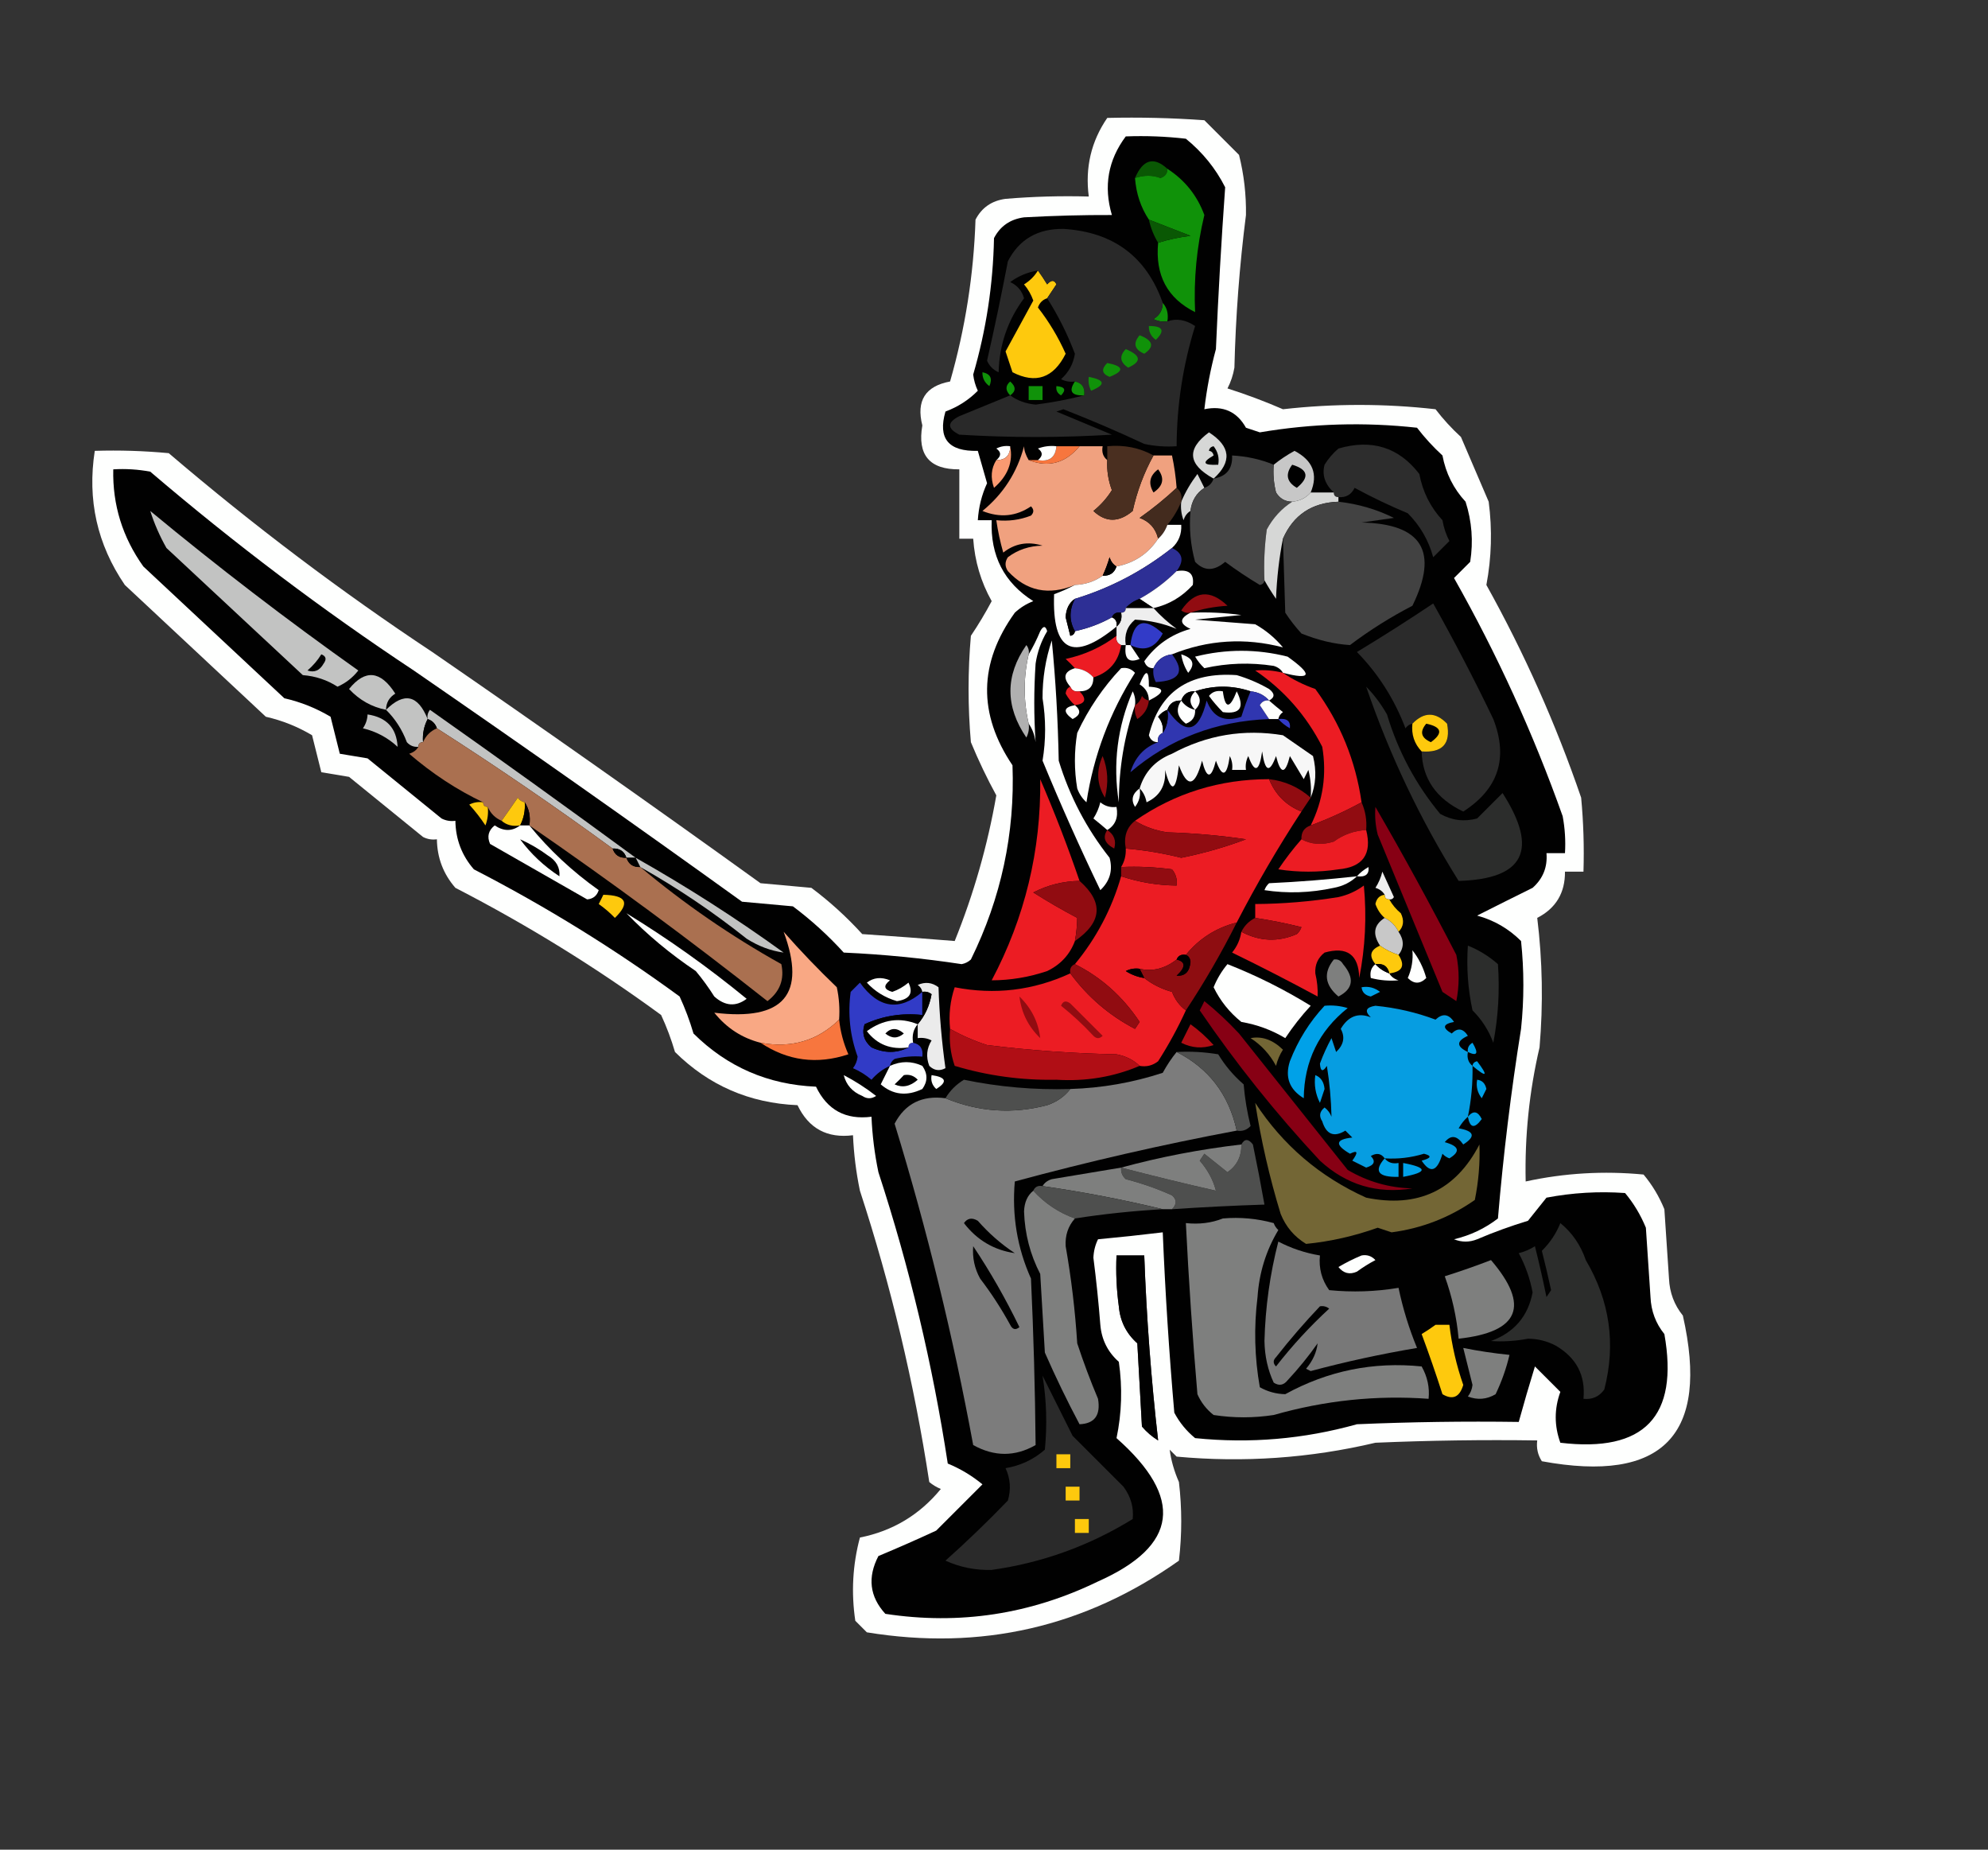 <?xml version="1.0" encoding="UTF-8"?>
<!DOCTYPE svg PUBLIC "-//W3C//DTD SVG 1.1//EN" "http://www.w3.org/Graphics/SVG/1.1/DTD/svg11.dtd">
<svg xmlns="http://www.w3.org/2000/svg" version="1.1" width="430px" height="400px" style="shape-rendering:geometricPrecision; text-rendering:geometricPrecision; image-rendering:optimizeQuality; fill-rule:evenodd; clip-rule:evenodd" xmlns:xlink="http://www.w3.org/1999/xlink">
<rect width="100%" height="100%" fill="#333333" stroke="none"/>
<g><path style="opacity:1" fill="#fefffe" d="M 239.5,25.5 C 246.508,25.334 253.508,25.5 260.5,26C 263,28.5 265.5,31 268,33.5C 269.064,37.748 269.564,42.081 269.5,46.5C 268.103,57.426 267.27,68.426 267,79.5C 266.727,81.101 266.227,82.601 265.5,84C 269.62,85.314 273.62,86.814 277.5,88.5C 288.499,87.259 299.499,87.259 310.5,88.5C 312.149,90.65 313.982,92.65 316,94.5C 318.012,99.173 320.012,103.84 322,108.5C 322.79,114.552 322.624,120.552 321.5,126.5C 329.706,141.243 336.539,156.577 342,172.5C 342.499,177.823 342.666,183.156 342.5,188.5C 341.167,188.5 339.833,188.5 338.5,188.5C 338.543,193.083 336.543,196.417 332.5,198.5C 333.64,207.785 333.806,217.119 333,226.5C 330.78,236.027 329.78,245.694 330,255.5C 338.376,253.674 346.876,253.174 355.5,254C 357.377,256.251 358.877,258.751 360,261.5C 360.333,266.5 360.667,271.5 361,276.5C 361.133,279.525 362.133,282.192 364,284.5C 369.846,310.322 359.679,320.822 333.5,316C 332.62,314.644 332.286,313.144 332.5,311.5C 320.829,311.333 309.162,311.5 297.5,312C 283.353,315.339 269.019,316.339 254.5,315C 254,314.5 253.5,314 253,313.5C 253.306,315.823 253.972,318.156 255,320.5C 255.667,326.167 255.667,331.833 255,337.5C 234.691,351.867 212.191,357.034 187.5,353C 186.667,352.167 185.833,351.333 185,350.5C 184.091,344.388 184.424,338.388 186,332.5C 193.076,331.095 198.909,327.595 203.5,322C 202.584,321.626 201.75,321.126 201,320.5C 197.727,299.075 192.727,278.075 186,257.5C 185.172,253.534 184.672,249.534 184.5,245.5C 178.919,246.21 174.919,244.044 172.5,239C 162.139,238.567 153.306,234.734 146,227.5C 145.197,224.756 144.197,222.089 143,219.5C 128.953,209.218 114.12,200.052 98.5,192C 95.89,189.005 94.556,185.505 94.5,181.5C 93.448,181.649 92.448,181.483 91.5,181C 86.167,176.667 80.833,172.333 75.5,168C 73.5,167.667 71.5,167.333 69.5,167C 68.833,164.333 68.167,161.667 67.5,159C 64.377,157.14 61.043,155.807 57.5,155C 47.333,145.5 37.167,136 27,126.5C 21.017,117.733 18.85,108.066 20.5,97.5C 25.844,97.334 31.177,97.501 36.5,98C 54.775,113.6 73.775,127.934 93.5,141C 117.342,157.421 141.009,174.087 164.5,191C 168.167,191.333 171.833,191.667 175.5,192C 179.466,194.964 183.133,198.297 186.5,202C 193.177,202.453 199.844,202.953 206.5,203.5C 210.605,193.347 213.605,182.847 215.5,172C 213.491,168.337 211.658,164.503 210,160.5C 209.333,152.833 209.333,145.167 210,137.5C 211.626,135.083 213.126,132.583 214.5,130C 212.17,125.857 210.837,121.357 210.5,116.5C 209.5,116.5 208.5,116.5 207.5,116.5C 207.5,111.5 207.5,106.5 207.5,101.5C 201.053,101.551 198.386,98.384 199.5,92C 198.142,86.668 200.142,83.501 205.5,82.5C 208.776,71.073 210.609,59.406 211,47.5C 212.339,44.906 214.506,43.406 217.5,43C 223.491,42.501 229.491,42.334 235.5,42.5C 234.682,36.24 236.015,30.574 239.5,25.5 Z M 250.5,311.5 C 249.206,310.71 248.039,309.71 247,308.5C 246.667,302.5 246.333,296.5 246,290.5C 243.607,288.381 242.274,285.715 242,282.5C 241.501,278.848 241.335,275.182 241.5,271.5C 243.5,271.5 245.5,271.5 247.5,271.5C 247.984,284.896 248.984,298.229 250.5,311.5 Z"/></g>
<g><path style="opacity:1" fill="#010101" d="M 243.5,29.5 C 247.846,29.334 252.179,29.501 256.5,30C 260.119,32.944 262.953,36.444 265,40.5C 264.17,52.1 263.503,63.767 263,75.5C 261.843,79.782 261.01,84.116 260.5,88.5C 264.539,87.66 267.539,88.993 269.5,92.5C 270.5,92.833 271.5,93.167 272.5,93.5C 283.796,91.581 295.13,91.248 306.5,92.5C 308.149,94.65 309.982,96.65 312,98.5C 312.721,102.342 314.387,105.676 317,108.5C 318.363,112.761 318.696,117.095 318,121.5C 316.833,122.667 315.667,123.833 314.5,125C 323.832,141.496 331.665,158.662 338,176.5C 338.497,179.146 338.664,181.813 338.5,184.5C 337.167,184.5 335.833,184.5 334.5,184.5C 334.747,187.505 333.747,190.005 331.5,192C 327.451,194.002 323.451,196.002 319.5,198C 323.164,199.002 326.331,200.836 329,203.5C 329.667,209.833 329.667,216.167 329,222.5C 326.827,236.061 325.16,249.728 324,263.5C 321.181,265.669 318.014,267.169 314.5,268C 316.167,268.667 317.833,268.667 319.5,268C 323.046,266.483 326.712,265.15 330.5,264C 331.833,262.333 333.167,260.667 334.5,259C 340.141,257.928 345.807,257.595 351.5,258C 353.377,260.251 354.877,262.751 356,265.5C 356.333,270.5 356.667,275.5 357,280.5C 357.133,283.525 358.133,286.192 360,288.5C 363.165,306.338 355.665,314.171 337.5,312C 336.167,308.333 336.167,304.667 337.5,301C 335.667,299.167 333.833,297.333 332,295.5C 330.768,299.498 329.602,303.498 328.5,307.5C 316.829,307.333 305.162,307.5 293.5,308C 282.03,311.213 270.363,312.213 258.5,311C 256.622,309.457 255.122,307.624 254,305.5C 252.871,292.516 252.038,279.516 251.5,266.5C 246.851,267.065 242.184,267.565 237.5,268C 236.892,269.231 236.559,270.564 236.5,272C 237.12,276.82 237.62,281.653 238,286.5C 238.274,289.715 239.607,292.381 242,294.5C 242.806,300.084 242.639,305.584 241.5,311C 256.15,323.956 254.817,334.289 237.5,342C 222.853,349.108 207.52,351.442 191.5,349C 188.098,345.281 187.598,341.114 190,336.5C 194.224,334.74 198.391,332.906 202.5,331C 205.833,327.667 209.167,324.333 212.5,321C 210.244,319.132 207.744,317.632 205,316.5C 201.727,295.075 196.727,274.075 190,253.5C 189.172,249.534 188.672,245.534 188.5,241.5C 182.919,242.21 178.919,240.044 176.5,235C 166.139,234.567 157.306,230.734 150,223.5C 149.197,220.756 148.197,218.089 147,215.5C 132.953,205.218 118.12,196.052 102.5,188C 99.89,185.005 98.556,181.505 98.5,177.5C 97.448,177.649 96.448,177.483 95.5,177C 90.167,172.667 84.833,168.333 79.5,164C 77.5,163.667 75.5,163.333 73.5,163C 72.833,160.333 72.167,157.667 71.5,155C 68.377,153.14 65.043,151.807 61.5,151C 51.333,141.5 41.167,132 31,122.5C 26.491,116.167 24.324,109.167 24.5,101.5C 27.187,101.336 29.854,101.503 32.5,102C 50.775,117.6 69.775,131.934 89.5,145C 113.342,161.421 137.009,178.087 160.5,195C 164.167,195.333 167.833,195.667 171.5,196C 175.466,198.964 179.133,202.297 182.5,206C 191.056,206.385 199.556,207.218 208,208.5C 208.772,208.355 209.439,208.022 210,207.5C 216.544,194.216 219.544,180.216 219,165.5C 211.508,154.378 211.675,143.378 219.5,132.5C 220.665,131.416 221.998,130.583 223.5,130C 217.186,126.009 214.186,120.175 214.5,112.5C 213.5,112.5 212.5,112.5 211.5,112.5C 211.678,109.678 212.345,107.011 213.5,104.5C 212.818,102.159 212.151,99.826 211.5,97.5C 205.144,97.663 202.811,94.83 204.5,89C 207.21,87.985 209.543,86.485 211.5,84.5C 210.978,83.393 210.645,82.226 210.5,81C 213.304,71.376 214.804,61.542 215,51.5C 216.339,48.906 218.506,47.406 221.5,47C 227.957,46.644 234.29,46.477 240.5,46.5C 238.669,40.294 239.669,34.628 243.5,29.5 Z M 250.5,311.5 C 248.984,298.229 247.984,284.896 247.5,271.5C 245.5,271.5 243.5,271.5 241.5,271.5C 241.335,275.182 241.501,278.848 242,282.5C 242.274,285.715 243.607,288.381 246,290.5C 246.333,296.5 246.667,302.5 247,308.5C 248.039,309.71 249.206,310.71 250.5,311.5 Z"/></g>
<g><path style="opacity:1" fill="#0a5804" d="M 252.5,36.5 C 252.53,37.497 252.03,38.164 251,38.5C 249.31,37.85 247.477,37.85 245.5,38.5C 247.217,34.471 249.55,33.805 252.5,36.5 Z"/></g>
<g><path style="opacity:1" fill="#109209" d="M 252.5,36.5 C 256.28,38.946 258.947,42.28 260.5,46.5C 258.841,53.386 258.174,60.386 258.5,67.5C 252.502,64.517 249.836,59.517 250.5,52.5C 252.746,51.79 255.08,51.29 257.5,51C 254.474,49.818 251.474,48.651 248.5,47.5C 246.747,44.854 245.747,41.854 245.5,38.5C 247.477,37.85 249.31,37.85 251,38.5C 252.03,38.164 252.53,37.497 252.5,36.5 Z"/></g>
<g><path style="opacity:1" fill="#0a5804" d="M 248.5,47.5 C 251.474,48.651 254.474,49.818 257.5,51C 255.08,51.29 252.746,51.79 250.5,52.5C 249.559,50.95 248.893,49.284 248.5,47.5 Z"/></g>
<g><path style="opacity:1" fill="#fec90d" d="M 224.5,58.5 C 225.158,59.398 225.824,60.398 226.5,61.5C 227.396,60.494 228.062,60.494 228.5,61.5C 227.807,62.518 227.141,63.518 226.5,64.5C 225.522,64.811 224.855,65.478 224.5,66.5C 226.898,69.571 228.898,72.905 230.5,76.5C 227.873,81.745 224.039,83.078 219,80.5C 218.5,79 218,77.5 217.5,76C 219.5,72.333 221.5,68.667 223.5,65C 223.05,63.715 222.383,62.548 221.5,61.5C 222.77,60.712 223.77,59.712 224.5,58.5 Z"/></g>
<g><path style="opacity:1" fill="#109209" d="M 251.5,65.5 C 252.434,66.568 252.768,67.901 252.5,69.5C 251.448,69.65 250.448,69.483 249.5,69C 250.823,68.184 251.489,67.017 251.5,65.5 Z"/></g>
<g><path style="opacity:1" fill="#292929" d="M 251.5,65.5 C 251.489,67.017 250.823,68.184 249.5,69C 250.448,69.483 251.448,69.65 252.5,69.5C 254.446,68.801 256.446,69.135 258.5,70.5C 255.867,78.963 254.534,87.63 254.5,96.5C 252.143,96.663 249.81,96.497 247.5,96C 241.783,93.314 235.95,90.814 230,88.5C 229.5,88.667 229,88.833 228.5,89C 232.5,90.667 236.5,92.333 240.5,94C 229.5,94.667 218.5,94.667 207.5,94C 204.833,92.667 204.833,91.333 207.5,90C 211.188,88.487 214.855,86.987 218.5,85.5C 220.055,86.633 221.889,87.299 224,87.5C 227.677,87.028 231.177,86.362 234.5,85.5C 234.715,83.821 234.048,82.821 232.5,82.5C 231.448,82.65 230.448,82.483 229.5,82C 231.152,80.53 232.152,78.697 232.5,76.5C 230.886,72.244 228.886,68.244 226.5,64.5C 227.141,63.518 227.807,62.518 228.5,61.5C 228.062,60.494 227.396,60.494 226.5,61.5C 225.824,60.398 225.158,59.398 224.5,58.5C 222.287,58.848 220.287,59.681 218.5,61C 220.032,61.7 221.032,62.866 221.5,64.5C 217.979,69.229 216.146,74.563 216,80.5C 214.842,80.002 214.009,79.168 213.5,78C 215.134,70.831 216.634,63.664 218,56.5C 220.438,51.772 224.438,49.439 230,49.5C 240.803,50.157 247.97,55.49 251.5,65.5 Z"/></g>
<g><path style="opacity:1" fill="#109209" d="M 248.5,70.5 C 251.548,70.494 252.048,71.494 250,73.5C 248.961,72.756 248.461,71.756 248.5,70.5 Z"/></g>
<g><path style="opacity:1" fill="#109209" d="M 246.5,72.5 C 249.428,73.637 249.762,74.97 247.5,76.5C 245.358,75.563 245.024,74.23 246.5,72.5 Z"/></g>
<g><path style="opacity:1" fill="#109209" d="M 243.5,75.5 C 246.81,76.871 246.977,78.204 244,79.5C 242.232,78.318 242.065,76.985 243.5,75.5 Z"/></g>
<g><path style="opacity:1" fill="#109209" d="M 239.5,78.5 C 243.075,79.207 243.242,80.207 240,81.5C 238.317,80.823 238.15,79.823 239.5,78.5 Z"/></g>
<g><path style="opacity:1" fill="#109209" d="M 212.5,80.5 C 214.225,80.843 214.725,81.843 214,83.5C 212.961,82.756 212.461,81.756 212.5,80.5 Z"/></g>
<g><path style="opacity:1" fill="#109209" d="M 235.5,81.5 C 239.051,82.186 239.217,83.186 236,84.5C 235.517,83.552 235.351,82.552 235.5,81.5 Z"/></g>
<g><path style="opacity:1" fill="#109209" d="M 218.5,85.5 C 217.438,84.425 217.438,83.425 218.5,82.5C 219.776,83.614 219.776,84.614 218.5,85.5 Z"/></g>
<g><path style="opacity:1" fill="#109209" d="M 232.5,82.5 C 234.048,82.821 234.715,83.821 234.5,85.5C 231.752,85.598 231.086,84.598 232.5,82.5 Z"/></g>
<g><path style="opacity:1" fill="#109209" d="M 222.5,83.5 C 223.5,83.5 224.5,83.5 225.5,83.5C 225.5,84.5 225.5,85.5 225.5,86.5C 224.5,86.5 223.5,86.5 222.5,86.5C 222.5,85.5 222.5,84.5 222.5,83.5 Z"/></g>
<g><path style="opacity:1" fill="#109209" d="M 228.5,83.5 C 230.337,83.639 230.67,84.306 229.5,85.5C 228.702,85.043 228.369,84.376 228.5,83.5 Z"/></g>
<g><path style="opacity:1" fill="#d6d7d6" d="M 262.5,103.5 C 256.93,100.449 256.597,97.115 261.5,93.5C 266.19,96.522 266.524,99.856 262.5,103.5 Z"/></g>
<g><path style="opacity:1" fill="#fefffe" d="M 218.5,96.5 C 218.5,98.5 217.5,99.5 215.5,99.5C 216.598,98.603 216.598,97.77 215.5,97C 216.448,96.517 217.448,96.35 218.5,96.5 Z"/></g>
<g><path style="opacity:1" fill="#f0a17f" d="M 222.5,99.5 C 226.785,101.167 230.452,100.167 233.5,96.5C 235.167,96.5 236.833,96.5 238.5,96.5C 238.263,97.791 238.596,98.791 239.5,99.5C 239.38,101.734 239.713,103.901 240.5,106C 239.43,107.709 238.097,109.209 236.5,110.5C 239.176,113.021 242.01,113.021 245,110.5C 245.944,106.232 247.444,102.232 249.5,98.5C 250.833,98.5 252.167,98.5 253.5,98.5C 253.993,100.806 254.326,103.139 254.5,105.5C 251.997,107.833 249.331,109.999 246.5,112C 248.644,112.792 249.977,114.292 250.5,116.5C 248.37,119.737 245.37,121.737 241.5,122.5C 240.778,122.082 240.278,121.416 240,120.5C 239.59,121.901 239.09,123.234 238.5,124.5C 236.786,125.738 234.786,126.405 232.5,126.5C 226.838,128.845 222.004,127.845 218,123.5C 217.333,122.5 217.333,121.5 218,120.5C 220.166,118.879 222.666,118.045 225.5,118C 222.331,117.022 219.497,117.522 217,119.5C 216.338,117.187 215.838,114.854 215.5,112.5C 218.119,112.768 220.619,112.435 223,111.5C 223.667,110.833 223.667,110.167 223,109.5C 219.77,111.691 216.27,112.024 212.5,110.5C 217.011,106.814 220.011,102.147 221.5,96.5C 221.517,97.394 221.851,98.394 222.5,99.5 Z"/></g>
<g><path style="opacity:1" fill="#f7763e" d="M 228.5,96.5 C 230.167,96.5 231.833,96.5 233.5,96.5C 230.452,100.167 226.785,101.167 222.5,99.5C 223.167,99.5 223.833,99.5 224.5,99.5C 226.973,99.912 228.306,98.912 228.5,96.5 Z"/></g>
<g><path style="opacity:1" fill="#fefffe" d="M 228.5,96.5 C 228.306,98.912 226.973,99.912 224.5,99.5C 225.598,98.603 225.598,97.77 224.5,97C 225.793,96.51 227.127,96.343 228.5,96.5 Z"/></g>
<g><path style="opacity:1" fill="#4a2f20" d="M 249.5,98.5 C 247.444,102.232 245.944,106.232 245,110.5C 242.01,113.021 239.176,113.021 236.5,110.5C 238.097,109.209 239.43,107.709 240.5,106C 239.713,103.901 239.38,101.734 239.5,99.5C 239.5,98.5 239.5,97.5 239.5,96.5C 243.16,96.159 246.493,96.826 249.5,98.5 Z"/></g>
<g><path style="opacity:1" fill="#000000" d="M 261.5,97.5 C 261.56,96.957 261.893,96.624 262.5,96.5C 263.429,97.689 263.762,99.022 263.5,100.5C 260.203,100.671 259.869,100.005 262.5,98.5C 262.376,97.893 262.043,97.56 261.5,97.5 Z"/></g>
<g><path style="opacity:1" fill="#2d2d2d" d="M 289.5,107.5 C 288.833,107.5 288.5,107.167 288.5,106.5C 286.577,104.712 285.911,102.712 286.5,100.5C 287.313,99.186 288.313,98.019 289.5,97C 296.723,94.895 302.556,96.728 307,102.5C 307.721,106.342 309.387,109.676 312,112.5C 312.273,114.101 312.773,115.601 313.5,117C 312.333,118.167 311.167,119.333 310,120.5C 308.998,116.836 307.164,113.669 304.5,111C 300.563,109.356 296.73,107.523 293,105.5C 292.29,106.973 291.124,107.64 289.5,107.5 Z"/></g>
<g><path style="opacity:1" fill="#c7c7c7" d="M 283.5,106.5 C 282.486,107.674 281.153,108.34 279.5,108.5C 277.983,108.489 276.816,107.823 276,106.5C 275.505,104.527 275.338,102.527 275.5,100.5C 276.885,99.386 278.385,98.386 280,97.5C 283.974,99.576 285.14,102.576 283.5,106.5 Z"/></g>
<g><path style="opacity:1" fill="#fa9a71" d="M 218.5,96.5 C 219.161,99.901 217.995,102.901 215,105.5C 214.211,103.288 214.378,101.288 215.5,99.5C 217.5,99.5 218.5,98.5 218.5,96.5 Z"/></g>
<g><path style="opacity:1" fill="#000000" d="M 279.5,100.5 C 282.956,101.536 283.29,103.203 280.5,105.5C 278.296,104.218 277.962,102.551 279.5,100.5 Z"/></g>
<g><path style="opacity:1" fill="#000000" d="M 250.5,101.5 C 251.94,103.42 251.607,105.087 249.5,106.5C 248.316,104.533 248.649,102.866 250.5,101.5 Z"/></g>
<g><path style="opacity:1" fill="#d6d7d6" d="M 260.5,105.5 C 258.75,106.659 257.75,108.326 257.5,110.5C 256.778,110.918 256.278,111.584 256,112.5C 255.51,111.207 255.343,109.873 255.5,108.5C 256.375,106.432 257.541,104.432 259,102.5C 259.513,103.527 260.013,104.527 260.5,105.5 Z"/></g>
<g><path style="opacity:1" fill="#454545" d="M 275.5,100.5 C 275.338,102.527 275.505,104.527 276,106.5C 276.816,107.823 277.983,108.489 279.5,108.5C 277.193,109.977 275.36,111.977 274,114.5C 273.501,118.152 273.335,121.818 273.5,125.5C 273.44,126.043 273.107,126.376 272.5,126.5C 269.914,124.957 267.414,123.291 265,121.5C 262.615,123.539 260.448,123.539 258.5,121.5C 257.511,117.893 257.177,114.226 257.5,110.5C 257.75,108.326 258.75,106.659 260.5,105.5C 261.5,105.167 262.167,104.5 262.5,103.5C 265.297,103.033 266.631,101.367 266.5,98.5C 269.727,98.676 272.727,99.343 275.5,100.5 Z"/></g>
<g><path style="opacity:1" fill="#432b1e" d="M 254.5,105.5 C 255.404,106.209 255.737,107.209 255.5,108.5C 254.767,110.294 253.767,111.961 252.5,113.5C 252.068,114.71 251.401,115.71 250.5,116.5C 249.977,114.292 248.644,112.792 246.5,112C 249.331,109.999 251.997,107.833 254.5,105.5 Z"/></g>
<g><path style="opacity:1" fill="#d6d7d6" d="M 283.5,106.5 C 285.167,106.5 286.833,106.5 288.5,106.5C 288.5,107.167 288.833,107.5 289.5,107.5C 289.5,107.833 289.5,108.167 289.5,108.5C 283.76,108.694 279.76,111.361 277.5,116.5C 276.675,120.647 276.175,124.981 276,129.5C 275.066,128.142 274.232,126.808 273.5,125.5C 273.335,121.818 273.501,118.152 274,114.5C 275.36,111.977 277.193,109.977 279.5,108.5C 281.153,108.34 282.486,107.674 283.5,106.5 Z"/></g>
<g><path style="opacity:1" fill="#424242" d="M 289.5,108.5 C 293.737,108.969 297.737,110.136 301.5,112C 299.167,112.333 296.833,112.667 294.5,113C 307.587,113.267 311.254,119.267 305.5,131C 300.747,133.458 296.247,136.292 292,139.5C 288.614,139.288 285.114,138.455 281.5,137C 280.213,135.59 279.046,134.09 278,132.5C 277.835,127.015 277.669,121.682 277.5,116.5C 279.76,111.361 283.76,108.694 289.5,108.5 Z"/></g>
<g><path style="opacity:1" fill="#c2c3c2" d="M 32.5,110.5 C 47.054,122.551 62.054,134.051 77.5,145C 76.275,146.563 74.775,147.73 73,148.5C 70.752,147.045 68.252,146.212 65.5,146C 55.667,136.833 45.833,127.667 36,118.5C 34.546,115.929 33.38,113.262 32.5,110.5 Z"/></g>
<g><path style="opacity:1" fill="#fefffe" d="M 252.5,113.5 C 253.5,113.5 254.5,113.5 255.5,113.5C 255.608,115.514 254.942,117.18 253.5,118.5C 247.149,123.508 240.149,127.175 232.5,129.5C 231.252,130.334 230.585,131.667 230.5,133.5C 230.833,134.833 231.167,136.167 231.5,137.5C 232.107,137.376 232.44,137.043 232.5,136.5C 235.397,135.871 238.064,134.871 240.5,133.5C 241.338,133.842 241.672,134.508 241.5,135.5C 232.05,143.248 227.55,140.915 228,128.5C 229.622,127.901 231.122,127.234 232.5,126.5C 234.786,126.405 236.786,125.738 238.5,124.5C 240.027,124.573 241.027,123.906 241.5,122.5C 245.37,121.737 248.37,119.737 250.5,116.5C 251.401,115.71 252.068,114.71 252.5,113.5 Z"/></g>
<g><path style="opacity:1" fill="#2d2f95" d="M 253.5,118.5 C 255.847,119.607 256.18,121.274 254.5,123.5C 252.14,125.853 249.473,127.853 246.5,129.5C 245.29,129.932 244.29,130.599 243.5,131.5C 243.5,132.167 243.167,132.5 242.5,132.5C 241.508,132.328 240.842,132.662 240.5,133.5C 238.064,134.871 235.397,135.871 232.5,136.5C 231.244,134.274 231.244,131.941 232.5,129.5C 240.149,127.175 247.149,123.508 253.5,118.5 Z"/></g>
<g><path style="opacity:1" fill="#000000" d="M 241.5,122.5 C 241.027,123.906 240.027,124.573 238.5,124.5C 239.09,123.234 239.59,121.901 240,120.5C 240.278,121.416 240.778,122.082 241.5,122.5 Z"/></g>
<g><path style="opacity:1" fill="#fefffe" d="M 254.5,123.5 C 257.166,123.066 258.333,124.066 258,126.5C 255.643,129.091 252.809,130.758 249.5,131.5C 248.5,130.833 247.5,130.167 246.5,129.5C 249.473,127.853 252.14,125.853 254.5,123.5 Z"/></g>
<g><path style="opacity:1" fill="#910c11" d="M 257.5,132.5 C 256.761,132.631 256.094,132.464 255.5,132C 258.401,127.735 261.734,127.401 265.5,131C 262.635,131.183 259.969,131.683 257.5,132.5 Z"/></g>
<g><path style="opacity:1" fill="#000000" d="M 232.5,129.5 C 231.244,131.941 231.244,134.274 232.5,136.5C 232.44,137.043 232.107,137.376 231.5,137.5C 231.167,136.167 230.833,134.833 230.5,133.5C 230.585,131.667 231.252,130.334 232.5,129.5 Z"/></g>
<g><path style="opacity:1" fill="#000000" d="M 246.5,129.5 C 247.5,130.167 248.5,130.833 249.5,131.5C 247.5,131.5 245.5,131.5 243.5,131.5C 244.29,130.599 245.29,129.932 246.5,129.5 Z"/></g>
<g><path style="opacity:1" fill="#2b2b2b" d="M 307.5,162.5 C 312,162.836 313.833,160.836 313,156.5C 310.506,153.914 308.006,153.914 305.5,156.5C 304.883,156.611 304.383,156.944 304,157.5C 301.61,151.201 298.11,145.701 293.5,141C 299.085,137.625 304.585,134.125 310,130.5C 314.588,138.676 318.922,147.009 323,155.5C 326.273,163.95 324.106,170.617 316.5,175.5C 310.654,172.723 307.654,168.39 307.5,162.5 Z"/></g>
<g><path style="opacity:1" fill="#eeeeee" d="M 243.5,131.5 C 245.5,131.5 247.5,131.5 249.5,131.5C 250.972,133.134 252.638,134.634 254.5,136C 251.639,134.826 248.639,134.159 245.5,134C 243.808,135.401 243.141,137.234 243.5,139.5C 243.167,139.5 242.833,139.5 242.5,139.5C 241.662,139.158 241.328,138.492 241.5,137.5C 241.5,136.833 241.5,136.167 241.5,135.5C 242.404,134.791 242.737,133.791 242.5,132.5C 243.167,132.5 243.5,132.167 243.5,131.5 Z"/></g>
<g><path style="opacity:1" fill="#000000" d="M 240.5,133.5 C 240.842,132.662 241.508,132.328 242.5,132.5C 242.737,133.791 242.404,134.791 241.5,135.5C 241.672,134.508 241.338,133.842 240.5,133.5 Z"/></g>
<g><path style="opacity:1" fill="#323bc8" d="M 244.5,139.5 C 245.169,134.168 247.502,133.335 251.5,137C 249.855,140.169 247.521,141.003 244.5,139.5 Z"/></g>
<g><path style="opacity:1" fill="#fcfcfc" d="M 257.5,132.5 C 261.182,132.335 264.848,132.501 268.5,133C 265.167,133.333 261.833,133.667 258.5,134C 262.833,134.333 267.167,134.667 271.5,135C 273.792,136.29 275.792,137.957 277.5,140C 269.312,137.858 261.312,138.358 253.5,141.5C 251.596,141.738 250.262,142.738 249.5,144.5C 248.503,144.53 247.836,144.03 247.5,143C 250.006,139.495 253.339,137.162 257.5,136C 255.069,134.908 255.069,133.741 257.5,132.5 Z"/></g>
<g><path style="opacity:1" fill="#fefffe" d="M 222.5,156.5 C 221.352,151.483 221.352,146.483 222.5,141.5C 223.41,139.981 224.243,138.315 225,136.5C 225.654,135.304 226.154,135.304 226.5,136.5C 225.208,138.667 224.375,141 224,143.5C 223.616,149.194 223.616,154.86 224,160.5C 223.79,158.942 223.29,157.609 222.5,156.5 Z"/></g>
<g><path style="opacity:1" fill="#ec1c23" d="M 241.5,137.5 C 241.328,138.492 241.662,139.158 242.5,139.5C 241.946,143.055 239.946,145.388 236.5,146.5C 235.486,145.326 234.153,144.66 232.5,144.5C 231.909,143.849 231.243,143.182 230.5,142.5C 234.57,141.63 238.237,139.963 241.5,137.5 Z"/></g>
<g><path style="opacity:1" fill="#fefffe" d="M 227.5,138.5 C 228.33,146.99 228.83,155.657 229,164.5C 231.342,172.184 235.009,179.184 240,185.5C 240.738,188.212 240.071,190.545 238,192.5C 233.576,183.315 229.409,173.982 225.5,164.5C 226.241,160.058 226.241,155.558 225.5,151C 225.483,146.704 226.149,142.537 227.5,138.5 Z"/></g>
<g><path style="opacity:1" fill="#b0b0b0" d="M 222.5,141.5 C 221.352,146.483 221.352,151.483 222.5,156.5C 222.649,157.552 222.483,158.552 222,159.5C 217.411,152.765 217.411,146.098 222,139.5C 222.464,140.094 222.631,140.761 222.5,141.5 Z"/></g>
<g><path style="opacity:1" fill="#fefffe" d="M 243.5,139.5 C 243.833,139.5 244.167,139.5 244.5,139.5C 245.141,140.482 245.807,141.482 246.5,142.5C 244.117,143.462 243.117,142.462 243.5,139.5 Z"/></g>
<g><path style="opacity:1" fill="#fefffe" d="M 277.5,145.5 C 277.082,144.778 276.416,144.278 275.5,144C 270.446,143.219 265.446,143.386 260.5,144.5C 259.713,143.758 259.047,142.925 258.5,142C 265.192,140.321 271.859,140.321 278.5,142C 284.03,145.942 283.697,147.109 277.5,145.5 Z"/></g>
<g><path style="opacity:1" fill="#000000" d="M 69.5,141.5 C 70.525,141.897 70.692,142.563 70,143.5C 69.163,145.007 67.996,145.507 66.5,145C 67.71,143.961 68.71,142.794 69.5,141.5 Z"/></g>
<g><path style="opacity:1" fill="#2f33a5" d="M 253.5,141.5 C 256.358,145.222 255.192,147.222 250,147.5C 249.517,146.552 249.351,145.552 249.5,144.5C 250.262,142.738 251.596,141.738 253.5,141.5 Z"/></g>
<g><path style="opacity:1" fill="#fefffe" d="M 255.5,141.5 C 258.087,142.307 258.587,143.641 257,145.5C 256.209,144.255 255.709,142.922 255.5,141.5 Z"/></g>
<g><path style="opacity:1" fill="#fefffe" d="M 232.5,144.5 C 234.153,144.66 235.486,145.326 236.5,146.5C 236.5,148.5 235.5,149.5 233.5,149.5C 232.508,149.672 231.842,149.338 231.5,148.5C 229.825,146.544 230.158,145.211 232.5,144.5 Z"/></g>
<g><path style="opacity:1" fill="#fefffe" d="M 242.5,144.5 C 243.675,144.281 244.675,144.614 245.5,145.5C 240.025,154.113 236.525,163.446 235,173.5C 234.085,172.672 233.419,171.672 233,170.5C 232.333,166.5 232.333,162.5 233,158.5C 235.435,153.285 238.601,148.618 242.5,144.5 Z"/></g>
<g><path style="opacity:1" fill="#ec1c23" d="M 277.5,145.5 C 279.598,146.935 281.931,148.102 284.5,149C 289.889,156.337 293.223,164.503 294.5,173.5C 290.987,175.422 287.321,177.088 283.5,178.5C 286.171,173.146 287.004,167.48 286,161.5C 282.539,154.712 277.706,149.212 271.5,145C 273.488,144.82 275.488,144.986 277.5,145.5 Z"/></g>
<g><path style="opacity:1" fill="#c2c3c2" d="M 83.5,153.5 C 80.407,152.896 77.741,151.396 75.5,149C 78.989,144.68 82.323,145.013 85.5,150C 84.177,150.816 83.511,151.983 83.5,153.5 Z"/></g>
<g><path style="opacity:1" fill="#fefffe" d="M 248.5,151.5 C 248.489,149.983 247.823,148.816 246.5,148C 247.874,144.59 248.541,144.757 248.5,148.5C 252.06,148.717 252.06,149.717 248.5,151.5 Z"/></g>
<g><path style="opacity:1" fill="#fbfbfb" d="M 274.5,151.5 C 273.486,150.326 272.153,149.66 270.5,149.5C 266.5,148.167 262.5,148.167 258.5,149.5C 256.973,149.427 255.973,150.094 255.5,151.5C 253.973,151.427 252.973,152.094 252.5,153.5C 251.711,153.783 251.044,154.283 250.5,155C 251.337,156.011 251.67,157.178 251.5,158.5C 250.662,158.842 250.328,159.508 250.5,160.5C 249.503,160.53 248.836,160.03 248.5,159C 250.841,149.61 257.175,145.277 267.5,146C 269.949,146.725 272.283,147.725 274.5,149C 275.774,149.977 275.774,150.811 274.5,151.5 Z"/></g>
<g><path style="opacity:1" fill="#ec1c23" d="M 231.5,148.5 C 231.842,149.338 232.508,149.672 233.5,149.5C 235.129,151.196 234.796,152.196 232.5,152.5C 231.722,151.844 231.056,151.011 230.5,150C 230.57,149.235 230.903,148.735 231.5,148.5 Z"/></g>
<g><path style="opacity:1" fill="#000000" d="M 258.5,149.5 C 262.5,148.167 266.5,148.167 270.5,149.5C 269.776,151.218 269.109,153.052 268.5,155C 264.834,156.271 262.334,155.104 261,151.5C 259.28,158.475 256.446,159.142 252.5,153.5C 252.973,152.094 253.973,151.427 255.5,151.5C 254.243,153.368 254.576,155.035 256.5,156.5C 257.919,155.995 258.585,154.995 258.5,153.5C 259.833,152.167 259.833,150.833 258.5,149.5 Z"/></g>
<g><path style="opacity:1" fill="#2c2d2c" d="M 295.5,148.5 C 297.223,150.253 298.723,152.253 300,154.5C 302.404,162.478 306.238,169.645 311.5,176C 314.03,177.422 316.697,177.755 319.5,177C 321.333,175.167 323.167,173.333 325,171.5C 332.862,183.778 329.696,190.112 315.5,190.5C 307.234,177.299 300.567,163.299 295.5,148.5 Z"/></g>
<g><path style="opacity:1" fill="#fefffe" d="M 245.5,152.5 C 243.183,159.164 242.016,166.164 242,173.5C 240.685,165.173 241.685,157.173 245,149.5C 245.483,150.448 245.649,151.448 245.5,152.5 Z"/></g>
<g><path style="opacity:1" fill="#000000" d="M 258.5,149.5 C 257.167,150.833 257.167,152.167 258.5,153.5C 257.222,153.218 256.222,152.551 255.5,151.5C 255.973,150.094 256.973,149.427 258.5,149.5 Z"/></g>
<g><path style="opacity:1" fill="#fefffe" d="M 258.5,149.5 C 259.833,150.833 259.833,152.167 258.5,153.5C 257.167,152.167 257.167,150.833 258.5,149.5 Z"/></g>
<g><path style="opacity:1" fill="#fefffe" d="M 261.5,150.5 C 262.209,149.596 263.209,149.263 264.5,149.5C 265.004,153.335 266.004,153.335 267.5,149.5C 269.265,153.014 268.265,154.514 264.5,154C 263.364,152.855 262.364,151.688 261.5,150.5 Z"/></g>
<g><path style="opacity:1" fill="#3036b0" d="M 270.5,149.5 C 272.153,149.66 273.486,150.326 274.5,151.5C 273.624,151.369 272.957,151.702 272.5,152.5C 273.193,153.518 273.859,154.518 274.5,155.5C 262.978,155.942 252.978,159.776 244.5,167C 245.51,163.737 247.51,161.57 250.5,160.5C 250.328,159.508 250.662,158.842 251.5,158.5C 252.451,157.081 252.784,155.415 252.5,153.5C 256.446,159.142 259.28,158.475 261,151.5C 262.334,155.104 264.834,156.271 268.5,155C 269.109,153.052 269.776,151.218 270.5,149.5 Z"/></g>
<g><path style="opacity:1" fill="#c2c3c2" d="M 92.5,155.5 C 91.699,157.042 91.366,158.708 91.5,160.5C 90.833,160.5 90.5,160.833 90.5,161.5C 89.504,161.586 88.671,161.252 88,160.5C 86.988,157.798 85.488,155.465 83.5,153.5C 87.411,149.609 90.411,150.276 92.5,155.5 Z"/></g>
<g><path style="opacity:1" fill="#910c11" d="M 248.5,151.5 C 248.315,153.196 247.481,154.529 246,155.5C 245.517,154.552 245.351,153.552 245.5,152.5C 246.222,152.082 246.722,151.416 247,150.5C 247.383,151.056 247.883,151.389 248.5,151.5 Z"/></g>
<g><path style="opacity:1" fill="#fefffe" d="M 255.5,151.5 C 256.222,152.551 257.222,153.218 258.5,153.5C 258.585,154.995 257.919,155.995 256.5,156.5C 254.576,155.035 254.243,153.368 255.5,151.5 Z"/></g>
<g><path style="opacity:1" fill="#fefffe" d="M 274.5,151.5 C 275.429,152.315 276.429,153.148 277.5,154C 276.944,154.383 276.611,154.883 276.5,155.5C 275.833,155.5 275.167,155.5 274.5,155.5C 273.859,154.518 273.193,153.518 272.5,152.5C 272.957,151.702 273.624,151.369 274.5,151.5 Z"/></g>
<g><path style="opacity:1" fill="#fefffe" d="M 232.5,152.5 C 233.895,153.648 233.728,154.648 232,155.5C 229.86,153.947 230.027,152.947 232.5,152.5 Z"/></g>
<g><path style="opacity:1" fill="#c2c3c2" d="M 137.5,185.5 C 136.833,185.5 136.167,185.5 135.5,185.5C 135.027,184.094 134.027,183.427 132.5,183.5C 120.113,174.45 107.446,165.783 94.5,157.5C 94.167,156.5 93.5,155.833 92.5,155.5C 92.369,154.761 92.536,154.094 93,153.5C 107.989,164.066 122.822,174.732 137.5,185.5 Z"/></g>
<g><path style="opacity:1" fill="#000000" d="M 252.5,153.5 C 252.784,155.415 252.451,157.081 251.5,158.5C 251.67,157.178 251.337,156.011 250.5,155C 251.044,154.283 251.711,153.783 252.5,153.5 Z"/></g>
<g><path style="opacity:1" fill="#c2c3c2" d="M 79.5,154.5 C 83.62,155.117 85.786,157.45 86,161.5C 83.86,159.513 81.36,158.18 78.5,157.5C 79.127,156.583 79.461,155.583 79.5,154.5 Z"/></g>
<g><path style="opacity:1" fill="#fec90d" d="M 307.5,162.5 C 305.919,160.858 305.253,158.858 305.5,156.5C 308.006,153.914 310.506,153.914 313,156.5C 313.833,160.836 312,162.836 307.5,162.5 Z"/></g>
<g><path style="opacity:1" fill="#000000" d="M 92.5,155.5 C 93.5,155.833 94.167,156.5 94.5,157.5C 93.1,158.1 92.1,159.1 91.5,160.5C 91.366,158.708 91.699,157.042 92.5,155.5 Z"/></g>
<g><path style="opacity:1" fill="#323bc8" d="M 276.5,155.5 C 278.355,155.272 279.188,155.939 279,157.5C 278.005,156.934 277.172,156.267 276.5,155.5 Z"/></g>
<g><path style="opacity:1" fill="#000000" d="M 308.5,156.5 C 311.861,157.203 312.194,158.537 309.5,160.5C 307.358,159.563 307.024,158.23 308.5,156.5 Z"/></g>
<g><path style="opacity:1" fill="#aa7050" d="M 94.5,157.5 C 107.446,165.783 120.113,174.45 132.5,183.5C 132.973,184.906 133.973,185.573 135.5,185.5C 135.973,186.906 136.973,187.573 138.5,187.5C 147.938,195.418 158.105,202.418 169,208.5C 169.707,211.761 168.707,214.428 166,216.5C 149.108,203.17 131.942,190.504 114.5,178.5C 114.784,176.585 114.451,174.919 113.5,173.5C 112.883,173.389 112.383,173.056 112,172.5C 110.811,174.233 109.644,175.9 108.5,177.5C 107.1,176.9 106.1,175.9 105.5,174.5C 104.833,174.5 104.5,174.167 104.5,173.5C 98.846,170.817 93.513,167.317 88.5,163C 89.416,162.722 90.082,162.222 90.5,161.5C 90.5,160.833 90.833,160.5 91.5,160.5C 92.1,159.1 93.1,158.1 94.5,157.5 Z"/></g>
<g><path style="opacity:1" fill="#f7f7f7" d="M 283.5,172.5 C 283.662,170.473 283.495,168.473 283,166.5C 282.667,167.167 282.333,167.833 282,168.5C 281,166.833 280,165.167 279,163.5C 278,167.5 277,167.5 276,163.5C 274.623,167.265 273.623,166.932 273,162.5C 272.377,166.932 271.377,167.265 270,163.5C 269.517,164.448 269.351,165.448 269.5,166.5C 268.5,166.5 267.5,166.5 266.5,166.5C 266.649,165.448 266.483,164.448 266,163.5C 265.377,167.932 264.377,168.265 263,164.5C 262,168.5 261,168.5 260,164.5C 258.483,170.147 256.817,170.481 255,165.5C 254.328,171.229 253.328,171.563 252,166.5C 252.225,169.825 250.892,172.158 248,173.5C 247.768,172.263 247.268,171.263 246.5,170.5C 247.588,166.91 249.921,164.41 253.5,163C 261.043,158.932 269.043,157.599 277.5,159C 279.667,160.5 281.833,162 284,163.5C 284.805,166.696 284.638,169.696 283.5,172.5 Z"/></g>
<g><path style="opacity:1" fill="#910c11" d="M 238.5,163.5 C 239.638,166.304 239.805,169.304 239,172.5C 237.241,169.65 237.074,166.65 238.5,163.5 Z"/></g>
<g><path style="opacity:1" fill="#ec1c23" d="M 233.5,190.5 C 229.954,190.559 226.621,191.392 223.5,193C 226.617,194.973 229.784,196.807 233,198.5C 232.981,200.107 232.815,201.774 232.5,203.5C 231.409,206.428 229.409,208.594 226.5,210C 222.554,211.324 218.554,211.991 214.5,212C 221.682,198.428 225.182,183.928 225,168.5C 228.131,175.754 230.964,183.087 233.5,190.5 Z"/></g>
<g><path style="opacity:1" fill="#ec1c23" d="M 274.5,168.5 C 275.855,171.855 278.189,174.189 281.5,175.5C 276.434,183.241 271.768,191.241 267.5,199.5C 263.046,200.626 259.379,202.959 256.5,206.5C 255.508,206.328 254.842,206.662 254.5,207.5C 251.956,209.484 249.289,210.151 246.5,209.5C 245.448,209.351 244.448,209.517 243.5,210C 244.745,210.791 246.078,211.291 247.5,211.5C 249.22,212.864 251.22,213.864 253.5,214.5C 254.15,216.184 255.15,217.517 256.5,218.5C 254.779,222.273 252.779,225.939 250.5,229.5C 249.311,230.429 247.978,230.762 246.5,230.5C 245.158,229.207 243.491,228.374 241.5,228C 232.124,227.816 222.791,227.15 213.5,226C 210.664,225.079 207.998,223.912 205.5,222.5C 205.183,219.428 205.516,216.428 206.5,213.5C 215.153,215.195 223.486,214.195 231.5,210.5C 235.262,215.598 239.928,219.598 245.5,222.5C 245.833,222 246.167,221.5 246.5,221C 242.837,215.492 238.17,211.326 232.5,208.5C 237.155,202.856 240.488,196.523 242.5,189.5C 246.384,190.793 250.384,191.459 254.5,191.5C 254.67,190.178 254.337,189.011 253.5,188C 249.848,187.501 246.182,187.335 242.5,187.5C 243.234,186.292 243.567,184.959 243.5,183.5C 247.544,183.844 251.544,184.51 255.5,185.5C 260.3,184.542 264.966,183.209 269.5,181.5C 263.862,180.67 258.196,180.17 252.5,180C 249.896,179.61 247.562,178.776 245.5,177.5C 254.155,171.505 263.822,168.505 274.5,168.5 Z"/></g>
<g><path style="opacity:1" fill="#910c11" d="M 274.5,168.5 C 277.896,168.884 280.896,170.218 283.5,172.5C 282.833,173.5 282.167,174.5 281.5,175.5C 278.189,174.189 275.855,171.855 274.5,168.5 Z"/></g>
<g><path style="opacity:1" fill="#fefffe" d="M 246.5,170.5 C 246.762,171.978 246.429,173.311 245.5,174.5C 244.579,172.969 244.912,171.635 246.5,170.5 Z"/></g>
<g><path style="opacity:1" fill="#fec90d" d="M 113.5,173.5 C 113.634,175.292 113.301,176.958 112.5,178.5C 110.901,178.768 109.568,178.434 108.5,177.5C 109.644,175.9 110.811,174.233 112,172.5C 112.383,173.056 112.883,173.389 113.5,173.5 Z"/></g>
<g><path style="opacity:1" fill="#fec90d" d="M 104.5,173.5 C 104.5,174.167 104.833,174.5 105.5,174.5C 105.657,175.873 105.49,177.207 105,178.5C 103.954,176.91 102.787,175.41 101.5,174C 102.448,173.517 103.448,173.351 104.5,173.5 Z"/></g>
<g><path style="opacity:1" fill="#000000" d="M 113.5,173.5 C 114.451,174.919 114.784,176.585 114.5,178.5C 113.833,178.5 113.167,178.5 112.5,178.5C 113.301,176.958 113.634,175.292 113.5,173.5 Z"/></g>
<g><path style="opacity:1" fill="#fefffe" d="M 239.5,179.5 C 238.571,178.685 237.571,177.852 236.5,177C 237.191,175.933 237.691,174.766 238,173.5C 239.011,174.337 240.178,174.67 241.5,174.5C 241.923,176.781 241.256,178.448 239.5,179.5 Z"/></g>
<g><path style="opacity:1" fill="#910c11" d="M 294.5,173.5 C 295.341,175.379 295.675,177.379 295.5,179.5C 292.903,179.643 290.569,180.477 288.5,182C 285.961,182.796 283.628,182.629 281.5,181.5C 281.427,179.973 282.094,178.973 283.5,178.5C 287.321,177.088 290.987,175.422 294.5,173.5 Z"/></g>
<g><path style="opacity:1" fill="#870014" d="M 297.5,174.5 C 303.559,184.944 309.392,195.611 315,206.5C 315.667,209.833 315.667,213.167 315,216.5C 314,215.833 313,215.167 312,214.5C 307.333,203.167 302.667,191.833 298,180.5C 297.505,178.527 297.338,176.527 297.5,174.5 Z"/></g>
<g><path style="opacity:1" fill="#910c11" d="M 245.5,177.5 C 247.562,178.776 249.896,179.61 252.5,180C 258.196,180.17 263.862,180.67 269.5,181.5C 264.966,183.209 260.3,184.542 255.5,185.5C 251.544,184.51 247.544,183.844 243.5,183.5C 243.025,180.918 243.692,178.918 245.5,177.5 Z"/></g>
<g><path style="opacity:1" fill="#fefffe" d="M 112.5,178.5 C 113.167,178.5 113.833,178.5 114.5,178.5C 118.778,183.773 123.778,188.439 129.5,192.5C 129.113,193.72 128.28,194.387 127,194.5C 120.016,190.507 113.016,186.507 106,182.5C 105.301,180.926 105.635,179.593 107,178.5C 108.943,179.807 110.777,179.807 112.5,178.5 Z"/></g>
<g><path style="opacity:1" fill="#910c11" d="M 239.5,179.5 C 240.984,180.473 241.484,181.807 241,183.5C 238.941,182.403 238.441,181.07 239.5,179.5 Z"/></g>
<g><path style="opacity:1" fill="#ec1c23" d="M 295.5,179.5 C 296.809,184.689 294.809,187.522 289.5,188C 285.167,188.667 280.833,188.667 276.5,188C 278.066,185.674 279.732,183.508 281.5,181.5C 283.628,182.629 285.961,182.796 288.5,182C 290.569,180.477 292.903,179.643 295.5,179.5 Z"/></g>
<g><path style="opacity:1" fill="#000000" d="M 112.5,181.5 C 114.612,182.44 116.612,183.606 118.5,185C 120.329,186.113 121.163,187.613 121,189.5C 117.62,187.283 114.787,184.616 112.5,181.5 Z"/></g>
<g><path style="opacity:1" fill="#000000" d="M 132.5,183.5 C 134.027,183.427 135.027,184.094 135.5,185.5C 133.973,185.573 132.973,184.906 132.5,183.5 Z"/></g>
<g><path style="opacity:1" fill="#000000" d="M 135.5,185.5 C 136.167,185.5 136.833,185.5 137.5,185.5C 137.833,186.167 138.167,186.833 138.5,187.5C 136.973,187.573 135.973,186.906 135.5,185.5 Z"/></g>
<g><path style="opacity:1" fill="#c2c3c2" d="M 137.5,185.5 C 148.582,191.761 159.249,198.594 169.5,206C 166.725,205.626 164.058,204.626 161.5,203C 154.207,197.194 146.54,192.028 138.5,187.5C 138.167,186.833 137.833,186.167 137.5,185.5 Z"/></g>
<g><path style="opacity:1" fill="#910c11" d="M 242.5,187.5 C 246.182,187.335 249.848,187.501 253.5,188C 254.337,189.011 254.67,190.178 254.5,191.5C 250.384,191.459 246.384,190.793 242.5,189.5C 242.5,188.833 242.5,188.167 242.5,187.5 Z"/></g>
<g><path style="opacity:1" fill="#fefffe" d="M 293.5,189.5 C 294.172,188.733 295.005,188.066 296,187.5C 296.188,189.061 295.355,189.728 293.5,189.5 Z"/></g>
<g><path style="opacity:1" fill="#eeeeee" d="M 300.5,194.5 C 299.833,194.5 299.5,194.167 299.5,193.5C 299.082,192.778 298.416,192.278 297.5,192C 298.191,190.933 298.691,189.766 299,188.5C 299.837,190.351 300.671,192.184 301.5,194C 301.272,194.399 300.938,194.565 300.5,194.5 Z"/></g>
<g><path style="opacity:1" fill="#fefffe" d="M 293.5,189.5 C 292.158,190.793 290.491,191.626 288.5,192C 283.475,193.092 278.475,193.258 273.5,192.5C 273.709,191.914 274.043,191.414 274.5,191C 280.867,190.707 287.2,190.207 293.5,189.5 Z"/></g>
<g><path style="opacity:1" fill="#910c11" d="M 233.5,190.5 C 238.739,195.099 238.405,199.432 232.5,203.5C 232.815,201.774 232.981,200.107 233,198.5C 229.784,196.807 226.617,194.973 223.5,193C 226.621,191.392 229.954,190.559 233.5,190.5 Z"/></g>
<g><path style="opacity:1" fill="#ec1c23" d="M 268.5,201.5 C 272.45,203.594 276.45,203.761 280.5,202C 280.957,201.586 281.291,201.086 281.5,200.5C 278.179,199.67 274.846,199.003 271.5,198.5C 271.5,197.5 271.5,196.5 271.5,195.5C 277.535,195.463 283.535,194.963 289.5,194C 291.519,193.55 293.352,192.717 295,191.5C 295.638,198.208 295.305,204.874 294,211.5C 293.882,206.457 291.382,204.623 286.5,206C 285.056,207.126 284.39,208.626 284.5,210.5C 284.904,212.224 285.071,213.891 285,215.5C 278.912,212.206 272.745,209.039 266.5,206C 267.582,204.67 268.249,203.17 268.5,201.5 Z"/></g>
<g><path style="opacity:1" fill="#fec90d" d="M 130.5,193.5 C 135.498,193.604 136.331,195.271 133,198.5C 131.926,197.382 130.76,196.382 129.5,195.5C 129.863,194.817 130.196,194.15 130.5,193.5 Z"/></g>
<g><path style="opacity:1" fill="#fec90d" d="M 299.5,193.5 C 299.5,194.167 299.833,194.5 300.5,194.5C 301.122,195.627 301.955,196.627 303,197.5C 303.765,199.066 303.598,200.399 302.5,201.5C 301.833,200.167 300.833,199.167 299.5,198.5C 298.609,197.739 297.942,196.739 297.5,195.5C 297.747,194.287 298.414,193.62 299.5,193.5 Z"/></g>
<g><path style="opacity:1" fill="#fefffe" d="M 135.5,197.5 C 144.547,203.034 153.214,209.201 161.5,216C 159.169,217.751 156.836,217.585 154.5,215.5C 153.289,213.578 151.956,211.745 150.5,210C 144.973,206.293 139.973,202.126 135.5,197.5 Z"/></g>
<g><path style="opacity:1" fill="#910c11" d="M 271.5,198.5 C 274.846,199.003 278.179,199.67 281.5,200.5C 281.291,201.086 280.957,201.586 280.5,202C 276.45,203.761 272.45,203.594 268.5,201.5C 269.167,200.167 270.167,199.167 271.5,198.5 Z"/></g>
<g><path style="opacity:1" fill="#c8c8c8" d="M 299.5,198.5 C 300.833,199.167 301.833,200.167 302.5,201.5C 303.72,203.284 303.72,204.95 302.5,206.5C 301.005,206.011 299.671,205.345 298.5,204.5C 296.821,201.988 297.155,199.988 299.5,198.5 Z"/></g>
<g><path style="opacity:1" fill="#8e0d11" d="M 267.5,199.5 C 264.165,206.134 260.498,212.468 256.5,218.5C 255.15,217.517 254.15,216.184 253.5,214.5C 251.22,213.864 249.22,212.864 247.5,211.5C 247.167,210.833 246.833,210.167 246.5,209.5C 249.289,210.151 251.956,209.484 254.5,207.5C 256.49,207.993 256.49,209.16 254.5,211C 256.323,211.132 257.323,210.132 257.5,208C 257.43,207.235 257.097,206.735 256.5,206.5C 259.379,202.959 263.046,200.626 267.5,199.5 Z"/></g>
<g><path style="opacity:1" fill="#f9a884" d="M 181.5,220.5 C 176.833,225.07 171.166,226.737 164.5,225.5C 160.491,224.479 157.157,222.313 154.5,219C 169.509,220.862 174.509,215.028 169.5,201.5C 173.123,205.625 176.957,209.625 181,213.5C 181.497,215.81 181.663,218.143 181.5,220.5 Z"/></g>
<g><path style="opacity:1" fill="#fec90d" d="M 298.5,204.5 C 299.671,205.345 301.005,206.011 302.5,206.5C 304.002,208.829 303.336,210.163 300.5,210.5C 300.179,208.952 299.179,208.285 297.5,208.5C 296.046,206.737 296.38,205.403 298.5,204.5 Z"/></g>
<g><path style="opacity:1" fill="#2c2d2c" d="M 317.5,204.5 C 319.861,205.435 322.028,206.768 324,208.5C 324.405,214.193 324.072,219.859 323,225.5C 321.985,222.79 320.485,220.457 318.5,218.5C 317.507,213.88 317.173,209.214 317.5,204.5 Z"/></g>
<g><path style="opacity:1" fill="#fefffe" d="M 305.5,205.5 C 306.864,207.22 307.864,209.22 308.5,211.5C 307.167,212.833 305.833,212.833 304.5,211.5C 305.348,209.591 305.682,207.591 305.5,205.5 Z"/></g>
<g><path style="opacity:1" fill="#000000" d="M 254.5,207.5 C 254.842,206.662 255.508,206.328 256.5,206.5C 257.097,206.735 257.43,207.235 257.5,208C 257.323,210.132 256.323,211.132 254.5,211C 256.49,209.16 256.49,207.993 254.5,207.5 Z"/></g>
<g><path style="opacity:1" fill="#7e7f7e" d="M 288.5,207.5 C 289.376,207.369 290.043,207.702 290.5,208.5C 293.034,211.523 292.701,213.856 289.5,215.5C 286.539,213.014 286.205,210.347 288.5,207.5 Z"/></g>
<g><path style="opacity:1" fill="#910c11" d="M 232.5,208.5 C 238.17,211.326 242.837,215.492 246.5,221C 246.167,221.5 245.833,222 245.5,222.5C 239.928,219.598 235.262,215.598 231.5,210.5C 231.328,209.508 231.662,208.842 232.5,208.5 Z"/></g>
<g><path style="opacity:1" fill="#fefffe" d="M 265.5,208.5 C 271.757,210.962 277.757,213.962 283.5,217.5C 281.476,219.69 279.643,222.023 278,224.5C 275.07,222.745 271.903,221.578 268.5,221C 265.93,218.933 263.93,216.433 262.5,213.5C 263.26,211.64 264.26,209.973 265.5,208.5 Z"/></g>
<g><path style="opacity:1" fill="#fefffe" d="M 297.5,208.5 C 298.29,209.401 299.29,210.068 300.5,210.5C 300.918,211.222 301.584,211.722 302.5,212C 300.512,212.18 298.512,212.014 296.5,211.5C 296.263,210.209 296.596,209.209 297.5,208.5 Z"/></g>
<g><path style="opacity:1" fill="#000000" d="M 297.5,208.5 C 299.179,208.285 300.179,208.952 300.5,210.5C 299.29,210.068 298.29,209.401 297.5,208.5 Z"/></g>
<g><path style="opacity:1" fill="#000000" d="M 246.5,209.5 C 246.833,210.167 247.167,210.833 247.5,211.5C 246.078,211.291 244.745,210.791 243.5,210C 244.448,209.517 245.448,209.351 246.5,209.5 Z"/></g>
<g><path style="opacity:1" fill="#fefffe" d="M 187.5,212.5 C 188.946,211.387 190.613,211.22 192.5,212C 191.007,213.156 191.174,213.99 193,214.5C 194.285,214.05 195.452,213.383 196.5,212.5C 197.607,214.769 196.774,216.102 194,216.5C 191.429,215.75 189.262,214.417 187.5,212.5 Z"/></g>
<g><path style="opacity:1" fill="#313bc6" d="M 199.5,214.5 C 199.5,216.167 199.5,217.833 199.5,219.5C 195.089,219.021 190.922,219.688 187,221.5C 186.376,223.464 186.876,225.131 188.5,226.5C 191.309,227.8 193.976,227.8 196.5,226.5C 196.5,225.833 196.833,225.5 197.5,225.5C 199.048,225.821 199.715,226.821 199.5,228.5C 197.473,228.338 195.473,228.505 193.5,229C 192.944,229.383 192.611,229.883 192.5,230.5C 190.976,231.174 189.642,232.174 188.5,233.5C 187.3,232.469 185.966,231.635 184.5,231C 185.059,230.275 185.392,229.442 185.5,228.5C 183.846,223.94 183.346,219.274 184,214.5C 184.667,213.833 185.333,213.167 186,212.5C 190.026,218.081 194.526,218.748 199.5,214.5 Z"/></g>
<g><path style="opacity:1" fill="#ebebeb" d="M 198.5,221.5 C 200.05,219.7 201.05,217.533 201.5,215C 200.906,214.536 200.239,214.369 199.5,214.5C 199.389,213.883 199.056,213.383 198.5,213C 200.112,212.28 201.612,212.446 203,213.5C 203.19,219.416 203.69,225.249 204.5,231C 203.216,231.684 202.049,231.517 201,230.5C 200.257,228.559 200.424,226.726 201.5,225C 200.552,224.517 199.552,224.351 198.5,224.5C 198.5,223.5 198.5,222.5 198.5,221.5 Z"/></g>
<g><path style="opacity:1" fill="#00a1e8" d="M 294.5,213.5 C 295.978,213.238 297.311,213.571 298.5,214.5C 297.833,214.833 297.167,215.167 296.5,215.5C 295.287,215.253 294.62,214.586 294.5,213.5 Z"/></g>
<g><path style="opacity:1" fill="#000000" d="M 199.5,214.5 C 200.239,214.369 200.906,214.536 201.5,215C 201.05,217.533 200.05,219.7 198.5,221.5C 194.659,219.939 190.992,220.439 187.5,223C 189.733,225.907 192.733,227.074 196.5,226.5C 193.976,227.8 191.309,227.8 188.5,226.5C 186.876,225.131 186.376,223.464 187,221.5C 190.922,219.688 195.089,219.021 199.5,219.5C 199.5,217.833 199.5,216.167 199.5,214.5 Z"/></g>
<g><path style="opacity:1" fill="#910c11" d="M 220.5,215.5 C 223.098,218.029 224.598,221.029 225,224.5C 222.429,222.024 220.929,219.024 220.5,215.5 Z"/></g>
<g><path style="opacity:1" fill="#910c11" d="M 229.5,217.5 C 229.897,216.475 230.563,216.308 231.5,217C 233.833,219.333 236.167,221.667 238.5,224C 237.833,224.667 237.167,224.667 236.5,224C 234.297,221.628 231.963,219.461 229.5,217.5 Z"/></g>
<g><path style="opacity:1" fill="#870014" d="M 260.5,216.5 C 263.084,218.578 265.584,220.912 268,223.5C 275.833,233.333 283.667,243.167 291.5,253C 295.815,255.549 300.481,256.882 305.5,257C 297.863,258.232 291.196,256.232 285.5,251C 275.992,240.805 267.326,229.972 259.5,218.5C 259.863,217.817 260.196,217.15 260.5,216.5 Z"/></g>
<g><path style="opacity:1" fill="#00a1e8" d="M 286.5,217.5 C 288.199,217.34 289.866,217.506 291.5,218C 285.26,222.98 282.093,229.48 282,237.5C 278.891,235.614 277.891,232.947 279,229.5C 280.76,224.967 283.26,220.967 286.5,217.5 Z"/></g>
<g><path style="opacity:1" fill="#069de1" d="M 317.5,227.5 C 317.263,228.791 317.596,229.791 318.5,230.5C 318.577,234.215 318.244,237.881 317.5,241.5C 316.733,242.172 316.066,243.005 315.5,244C 318.906,244.603 319.239,245.769 316.5,247.5C 315.152,245.539 313.819,245.372 312.5,247C 315.612,247.851 315.946,249.017 313.5,250.5C 312.914,250.291 312.414,249.957 312,249.5C 310.881,253.36 309.381,253.86 307.5,251C 309.595,250.444 309.762,249.944 308,249.5C 305.23,250.348 302.397,250.681 299.5,250.5C 298.749,249.427 297.749,249.26 296.5,250C 297.604,251.131 297.271,251.965 295.5,252.5C 294.5,252 293.5,251.5 292.5,251C 293.833,249.16 293.666,248.66 292,249.5C 288.668,247.557 288.834,246.39 292.5,246C 292,245.5 291.5,245 291,244.5C 288.546,246.013 286.879,245.346 286,242.5C 285.251,241.365 285.417,240.365 286.5,239.5C 287.192,240.025 287.692,240.692 288,241.5C 287.923,237.868 287.59,234.201 287,230.5C 286.111,231.888 285.611,231.722 285.5,230C 286.196,228.107 287.03,226.274 288,224.5C 288.333,225.5 288.667,226.5 289,227.5C 290.646,225.945 290.979,224.279 290,222.5C 291.612,219.763 293.778,218.93 296.5,220C 295.098,218.658 295.431,217.824 297.5,217.5C 301.994,217.934 306.327,218.934 310.5,220.5C 312.017,219.089 313.351,219.256 314.5,221C 312.071,221.451 311.904,222.285 314,223.5C 315.297,222.216 316.464,222.383 317.5,224C 314.982,225.14 314.982,226.306 317.5,227.5 Z"/></g>
<g><path style="opacity:1" fill="#f7763e" d="M 181.5,220.5 C 181.779,223.118 182.446,225.618 183.5,228C 176.71,230.255 170.376,229.422 164.5,225.5C 171.166,226.737 176.833,225.07 181.5,220.5 Z"/></g>
<g><path style="opacity:1" fill="#fefffe" d="M 198.5,221.5 C 197.566,222.568 197.232,223.901 197.5,225.5C 196.833,225.5 196.5,225.833 196.5,226.5C 192.733,227.074 189.733,225.907 187.5,223C 190.992,220.439 194.659,219.939 198.5,221.5 Z"/></g>
<g><path style="opacity:1" fill="#b00e15" d="M 257.5,221.5 C 259.25,222.742 260.917,224.242 262.5,226C 260.098,226.814 257.765,226.647 255.5,225.5C 256.18,224.14 256.847,222.807 257.5,221.5 Z"/></g>
<g><path style="opacity:1" fill="#000000" d="M 191.5,223.5 C 192.708,222.218 194.042,222.218 195.5,223.5C 194.192,224.626 192.858,224.626 191.5,223.5 Z"/></g>
<g><path style="opacity:1" fill="#b00e15" d="M 205.5,222.5 C 207.998,223.912 210.664,225.079 213.5,226C 222.791,227.15 232.124,227.816 241.5,228C 243.491,228.374 245.158,229.207 246.5,230.5C 240.865,232.897 234.865,233.897 228.5,233.5C 220.978,233.644 213.645,232.644 206.5,230.5C 205.607,227.916 205.274,225.249 205.5,222.5 Z"/></g>
<g><path style="opacity:1" fill="#736635" d="M 270.5,224.5 C 272.97,224.027 275.304,224.861 277.5,227C 276.809,228.067 276.309,229.234 276,230.5C 274.669,228.004 272.836,226.004 270.5,224.5 Z"/></g>
<g><path style="opacity:1" fill="#00a1e8" d="M 317.5,227.5 C 317.369,226.624 317.702,225.957 318.5,225.5C 319.873,227.808 319.54,228.475 317.5,227.5 Z"/></g>
<g><path style="opacity:1" fill="#7c7c7c" d="M 254.5,227.5 C 261.45,231.024 265.784,236.691 267.5,244.5C 251.391,247.527 235.391,251.193 219.5,255.5C 218.859,262.874 220.025,269.874 223,276.5C 223.556,288.513 223.89,300.513 224,312.5C 219.563,315.041 215.063,315.041 210.5,312.5C 206.158,288.968 200.492,265.801 193.5,243C 195.779,238.658 199.445,236.825 204.5,237.5C 211.675,240.464 219.009,240.964 226.5,239C 228.584,238.303 230.251,237.136 231.5,235.5C 238.32,235.296 244.987,234.129 251.5,232C 252.399,230.348 253.399,228.848 254.5,227.5 Z"/></g>
<g><path style="opacity:1" fill="#4e4f4e" d="M 254.5,227.5 C 257.518,227.335 260.518,227.502 263.5,228C 264.977,230.445 266.81,232.612 269,234.5C 269.256,237.557 269.756,240.557 270.5,243.5C 269.675,244.386 268.675,244.719 267.5,244.5C 265.784,236.691 261.45,231.024 254.5,227.5 Z"/></g>
<g><path style="opacity:1" fill="#fefffe" d="M 192.5,230.5 C 194.856,229.425 197.189,229.425 199.5,230.5C 200.681,232.198 200.681,233.865 199.5,235.5C 196.146,237.113 193.146,236.78 190.5,234.5C 191.18,233.14 191.847,231.807 192.5,230.5 Z"/></g>
<g><path style="opacity:1" fill="#00a1e8" d="M 318.5,230.5 C 318.56,229.957 318.893,229.624 319.5,229.5C 321.959,232.77 321.625,233.103 318.5,230.5 Z"/></g>
<g><path style="opacity:1" fill="#fefffe" d="M 182.5,232.5 C 184.95,233.777 187.283,235.277 189.5,237C 188.5,237.667 187.5,237.667 186.5,237C 184.365,236.124 183.031,234.624 182.5,232.5 Z"/></g>
<g><path style="opacity:1" fill="#000000" d="M 195.5,232.5 C 196.675,232.281 197.675,232.614 198.5,233.5C 196.862,234.958 195.195,235.292 193.5,234.5C 194.243,233.818 194.909,233.151 195.5,232.5 Z"/></g>
<g><path style="opacity:1" fill="#fefffe" d="M 201.5,232.5 C 204.674,232.952 205.007,233.952 202.5,235.5C 201.614,234.675 201.281,233.675 201.5,232.5 Z"/></g>
<g><path style="opacity:1" fill="#00a1e8" d="M 284.5,232.5 C 285.693,232.97 286.36,233.97 286.5,235.5C 286.167,236.5 285.833,237.5 285.5,238.5C 284.534,236.604 284.201,234.604 284.5,232.5 Z"/></g>
<g><path style="opacity:1" fill="#4e4f4e" d="M 231.5,235.5 C 230.251,237.136 228.584,238.303 226.5,239C 219.009,240.964 211.675,240.464 204.5,237.5C 205.479,235.855 206.812,234.521 208.5,233.5C 216.069,235.065 223.736,235.731 231.5,235.5 Z"/></g>
<g><path style="opacity:1" fill="#00a1e8" d="M 319.5,233.5 C 320.586,233.62 321.253,234.287 321.5,235.5C 321.167,236.167 320.833,236.833 320.5,237.5C 319.571,236.311 319.238,234.978 319.5,233.5 Z"/></g>
<g><path style="opacity:1" fill="#736635" d="M 271.5,238.5 C 277.49,247.655 285.49,254.488 295.5,259C 306.675,261.287 314.842,257.454 320,247.5C 320.144,251.504 319.811,255.504 319,259.5C 313.544,263.304 307.544,265.637 301,266.5C 300,266.167 299,265.833 298,265.5C 292.905,267.317 287.738,268.484 282.5,269C 279.945,267.445 278.112,265.278 277,262.5C 274.592,254.626 272.759,246.626 271.5,238.5 Z"/></g>
<g><path style="opacity:1" fill="#00a1e8" d="M 317.5,241.5 C 318.648,240.105 319.648,240.272 320.5,242C 318.947,244.14 317.947,243.973 317.5,241.5 Z"/></g>
<g><path style="opacity:1" fill="#4e4f4e" d="M 253.5,261.5 C 254.562,260.425 254.562,259.425 253.5,258.5C 250.263,257.048 246.93,255.881 243.5,255C 242.748,254.329 242.414,253.496 242.5,252.5C 249.335,254.281 256.168,255.948 263,257.5C 262.41,255.186 261.243,253.019 259.5,251C 259.833,250.5 260.167,250 260.5,249.5C 262.167,250.833 263.833,252.167 265.5,253.5C 267.553,252.061 268.553,250.061 268.5,247.5C 269.189,246.226 270.023,246.226 271,247.5C 271.9,251.834 272.734,256.168 273.5,260.5C 266.826,260.713 260.159,261.046 253.5,261.5 Z"/></g>
<g><path style="opacity:1" fill="#7e7f7e" d="M 268.5,247.5 C 268.553,250.061 267.553,252.061 265.5,253.5C 263.833,252.167 262.167,250.833 260.5,249.5C 260.167,250 259.833,250.5 259.5,251C 261.243,253.019 262.41,255.186 263,257.5C 256.168,255.948 249.335,254.281 242.5,252.5C 250.919,250.205 259.586,248.538 268.5,247.5 Z"/></g>
<g><path style="opacity:1" fill="#00a1e8" d="M 299.5,250.5 C 300.209,251.404 301.209,251.737 302.5,251.5C 302.5,252.5 302.5,253.5 302.5,254.5C 298.086,254.61 297.086,253.276 299.5,250.5 Z"/></g>
<g><path style="opacity:1" fill="#00a1e8" d="M 303.5,251.5 C 308.833,252.5 308.833,253.5 303.5,254.5C 303.5,253.5 303.5,252.5 303.5,251.5 Z"/></g>
<g><path style="opacity:1" fill="#7e7f7e" d="M 242.5,252.5 C 242.414,253.496 242.748,254.329 243.5,255C 246.93,255.881 250.263,257.048 253.5,258.5C 254.562,259.425 254.562,260.425 253.5,261.5C 252.833,261.5 252.167,261.5 251.5,261.5C 243.018,259.442 234.351,257.775 225.5,256.5C 225.918,255.778 226.584,255.278 227.5,255C 232.513,254.164 237.513,253.331 242.5,252.5 Z"/></g>
<g><path style="opacity:1" fill="#4e4f4e" d="M 223.5,257.5 C 223.842,256.662 224.508,256.328 225.5,256.5C 234.351,257.775 243.018,259.442 251.5,261.5C 244.992,261.868 238.658,262.535 232.5,263.5C 229.013,262.255 226.013,260.255 223.5,257.5 Z"/></g>
<g><path style="opacity:1" fill="#7e7f7e" d="M 223.5,257.5 C 226.013,260.255 229.013,262.255 232.5,263.5C 231.03,265.159 230.363,267.159 230.5,269.5C 231.723,276.453 232.556,283.453 233,290.5C 234.37,294.649 235.87,298.649 237.5,302.5C 238.101,306.037 236.768,307.871 233.5,308C 230.811,302.937 228.311,297.771 226,292.5C 225.667,286.833 225.333,281.167 225,275.5C 222.827,271.315 221.66,266.815 221.5,262C 221.569,260.014 222.235,258.514 223.5,257.5 Z"/></g>
<g><path style="opacity:1" fill="#000000" d="M 208.5,264.5 C 209.251,263.427 210.251,263.26 211.5,264C 213.871,266.706 216.537,269.039 219.5,271C 214.996,270.345 211.329,268.178 208.5,264.5 Z"/></g>
<g><path style="opacity:1" fill="#7e7f7e" d="M 264.5,263.5 C 268.226,263.177 271.893,263.511 275.5,264.5C 275.709,265.086 276.043,265.586 276.5,266C 273.852,270.41 272.352,275.243 272,280.5C 271.19,287.082 271.357,293.582 272.5,300C 274.199,300.958 276.033,301.458 278,301.5C 287.223,296.435 297.057,294.435 307.5,295.5C 308.752,297.735 309.252,300.069 309,302.5C 297.721,301.678 286.554,302.845 275.5,306C 271.167,306.667 266.833,306.667 262.5,306C 260.951,304.786 259.785,303.286 259,301.5C 257.945,289.177 257.112,276.844 256.5,264.5C 259.385,264.806 262.052,264.473 264.5,263.5 Z"/></g>
<g><path style="opacity:1" fill="#2c2d2c" d="M 337.5,264.5 C 340.051,266.578 341.884,269.244 343,272.5C 348.212,281.328 349.545,290.662 347,300.5C 345.89,302.037 344.39,302.703 342.5,302.5C 342.985,297.458 340.985,293.624 336.5,291C 334.634,290.015 332.634,289.515 330.5,289.5C 327.814,290.012 325.147,290.179 322.5,290C 327.506,288.164 330.506,284.664 331.5,279.5C 330.935,276.492 329.935,273.659 328.5,271C 329.766,270.691 330.933,270.191 332,269.5C 332.914,273.142 333.748,276.808 334.5,280.5C 334.833,280 335.167,279.5 335.5,279C 334.886,276.146 334.219,273.313 333.5,270.5C 335.278,268.736 336.611,266.736 337.5,264.5 Z"/></g>
<g><path style="opacity:1" fill="#787878" d="M 276.5,268.5 C 279.318,269.97 282.318,270.97 285.5,271.5C 285.22,274.272 285.887,276.772 287.5,279C 292.519,279.498 297.519,279.332 302.5,278.5C 303.424,282.941 304.758,287.275 306.5,291.5C 298.737,292.805 291.071,294.472 283.5,296.5C 283.167,296.333 282.833,296.167 282.5,296C 283.945,294.29 284.778,292.456 285,290.5C 283.023,293.312 280.856,295.978 278.5,298.5C 277.635,299.583 276.635,299.749 275.5,299C 274.224,296.276 273.558,293.276 273.5,290C 273.688,282.707 274.688,275.541 276.5,268.5 Z"/></g>
<g><path style="opacity:1" fill="#000000" d="M 210.5,269.5 C 214.168,274.987 217.502,280.82 220.5,287C 219.668,287.688 219.002,287.521 218.5,286.5C 216.582,282.996 214.416,279.663 212,276.5C 210.798,274.323 210.298,271.989 210.5,269.5 Z"/></g>
<g><path style="opacity:1" fill="#fefffe" d="M 294.5,271.5 C 295.675,271.281 296.675,271.614 297.5,272.5C 296.092,273.243 294.759,274.077 293.5,275C 291.926,275.699 290.593,275.365 289.5,274C 291.175,273.015 292.842,272.181 294.5,271.5 Z"/></g>
<g><path style="opacity:1" fill="#7e7f7e" d="M 322.5,272.5 C 330.974,282.395 328.641,288.062 315.5,289.5C 315.071,284.851 314.071,280.351 312.5,276C 315.98,274.897 319.313,273.731 322.5,272.5 Z"/></g>
<g><path style="opacity:1" fill="#000000" d="M 285.5,282.5 C 286.239,282.369 286.906,282.536 287.5,283C 283.298,286.867 279.465,291.033 276,295.5C 275.333,294.833 275.333,294.167 276,293.5C 279.002,289.666 282.169,286 285.5,282.5 Z"/></g>
<g><path style="opacity:1" fill="#fec90d" d="M 310.5,286.5 C 311.5,286.5 312.5,286.5 313.5,286.5C 314.026,290.936 315.026,295.269 316.5,299.5C 315.715,302.153 314.215,302.82 312,301.5C 310.599,297.129 309.099,292.796 307.5,288.5C 308.602,287.824 309.602,287.158 310.5,286.5 Z"/></g>
<g><path style="opacity:1" fill="#7e7f7e" d="M 316.5,291.5 C 319.787,292.161 323.12,292.661 326.5,293C 325.813,295.919 324.813,298.752 323.5,301.5C 321.579,302.641 319.579,302.808 317.5,302C 318.059,301.275 318.392,300.442 318.5,299.5C 317.829,296.815 317.162,294.148 316.5,291.5 Z"/></g>
<g><path style="opacity:1" fill="#2a2a2a" d="M 225.5,297.5 C 227.621,301.741 229.787,306.075 232,310.5C 235.613,314.113 239.279,317.779 243,321.5C 244.59,323.65 245.257,325.983 245,328.5C 235.569,334.303 225.403,337.969 214.5,339.5C 210.995,339.599 207.662,338.932 204.5,337.5C 209.152,333.349 213.652,329.015 218,324.5C 218.711,322.101 218.544,319.768 217.5,317.5C 220.734,316.959 223.567,315.626 226,313.5C 226.529,308.146 226.362,302.813 225.5,297.5 Z"/></g>
<g><path style="opacity:1" fill="#fec90d" d="M 228.5,314.5 C 229.5,314.5 230.5,314.5 231.5,314.5C 231.5,315.5 231.5,316.5 231.5,317.5C 230.5,317.5 229.5,317.5 228.5,317.5C 228.5,316.5 228.5,315.5 228.5,314.5 Z"/></g>
<g><path style="opacity:1" fill="#fec90d" d="M 230.5,321.5 C 231.5,321.5 232.5,321.5 233.5,321.5C 233.5,322.5 233.5,323.5 233.5,324.5C 232.5,324.5 231.5,324.5 230.5,324.5C 230.5,323.5 230.5,322.5 230.5,321.5 Z"/></g>
<g><path style="opacity:1" fill="#fec90d" d="M 232.5,328.5 C 233.5,328.5 234.5,328.5 235.5,328.5C 235.5,329.5 235.5,330.5 235.5,331.5C 234.5,331.5 233.5,331.5 232.5,331.5C 232.5,330.5 232.5,329.5 232.5,328.5 Z"/></g>
</svg>
